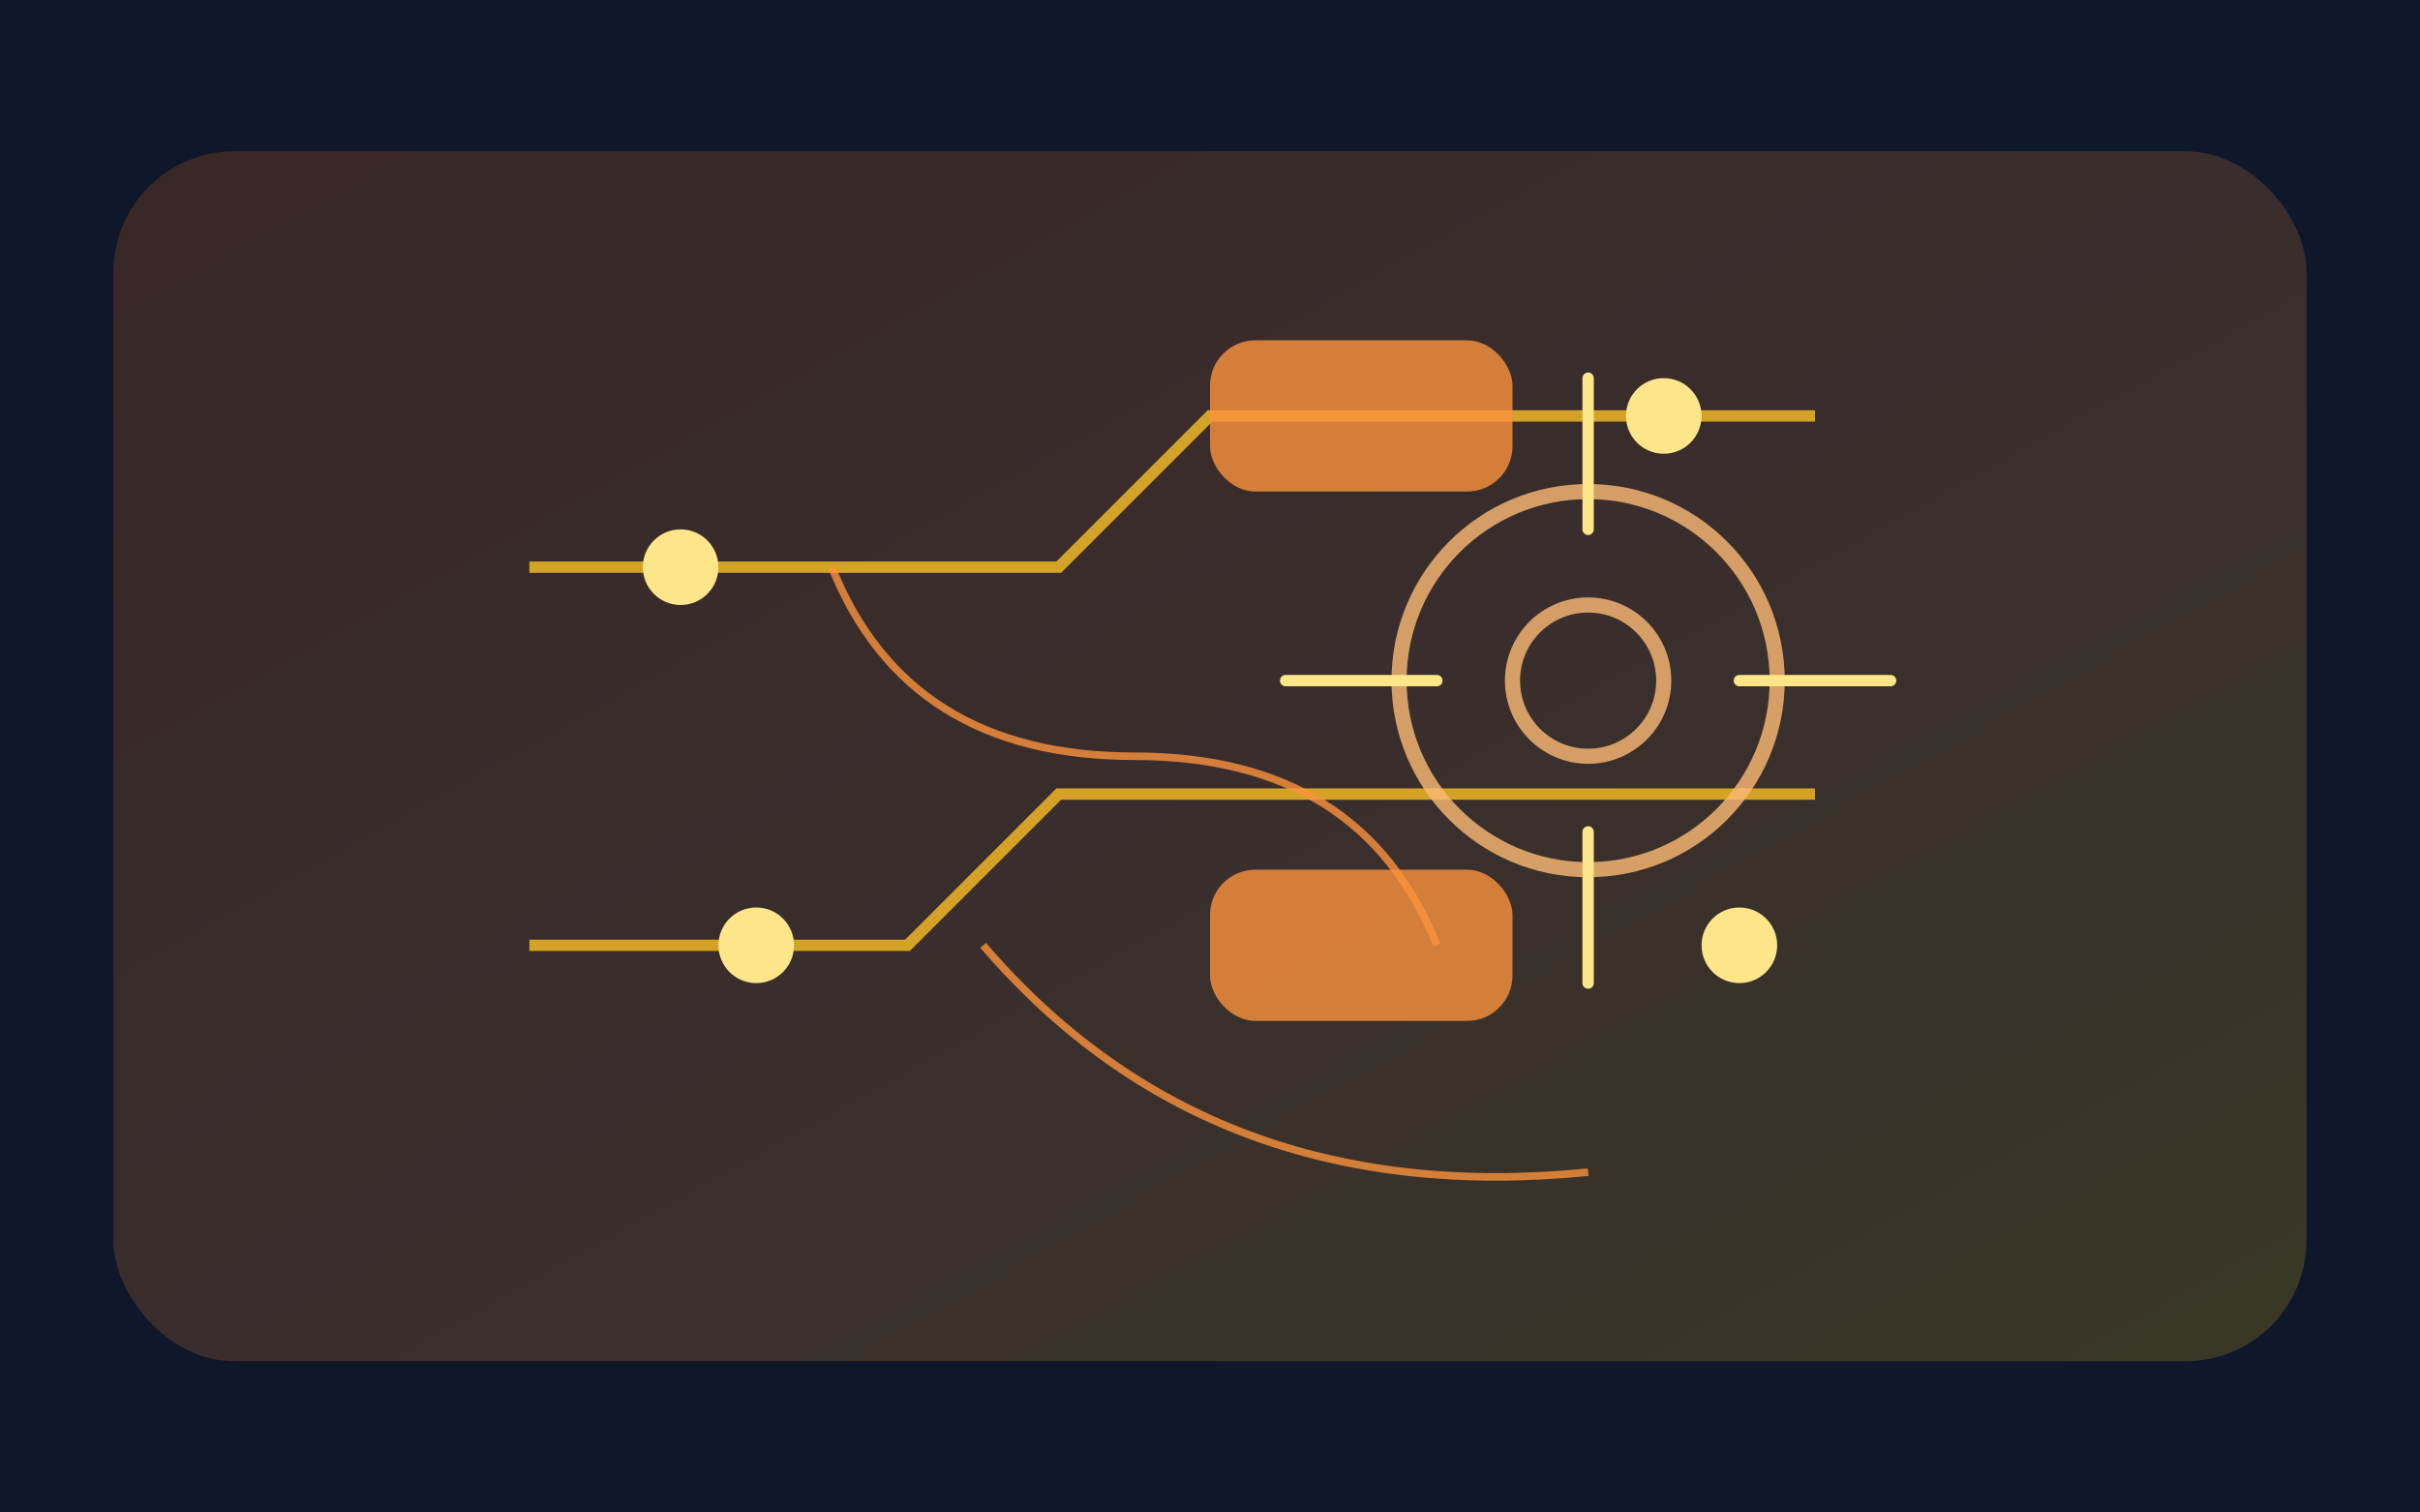<svg xmlns="http://www.w3.org/2000/svg" viewBox="0 0 640 400" role="img" aria-labelledby="title desc">
  <title id="title">SAP Ariba Automation Visualization</title>
  <desc id="desc">Stylized workflow automation with gears and flow arrows.</desc>
  <defs>
    <linearGradient id="gradient" x1="0%" y1="0%" x2="100%" y2="100%">
      <stop offset="0%" stop-color="#f97316"/>
      <stop offset="50%" stop-color="#fb923c"/>
      <stop offset="100%" stop-color="#facc15"/>
    </linearGradient>
  </defs>
  <rect width="640" height="400" fill="#0f172a"/>
  <rect x="30" y="40" width="580" height="320" rx="32" fill="url(#gradient)" opacity="0.18"/>
  <g fill="none" stroke="#fbbf24" stroke-width="3" opacity="0.8">
    <path d="M140 150 H280 L320 110 H480"/>
    <path d="M140 250 H240 L280 210 H480"/>
  </g>
  <g fill="none" stroke="#fb923c" stroke-width="2" opacity="0.8">
    <path d="M220 150 Q240 200 300 200 Q360 200 380 250"/>
    <path d="M260 250 Q320 320 420 310"/>
  </g>
  <g fill="#fde68a">
    <circle cx="180" cy="150" r="10"/>
    <circle cx="440" cy="110" r="10"/>
    <circle cx="200" cy="250" r="10"/>
    <circle cx="460" cy="250" r="10"/>
  </g>
  <g fill="#fb923c" opacity="0.8">
    <rect x="320" y="90" width="80" height="40" rx="12"/>
    <rect x="320" y="230" width="80" height="40" rx="12"/>
  </g>
  <g fill="none" stroke="#fdba74" stroke-width="4" opacity="0.8">
    <circle cx="420" cy="180" r="50"/>
    <circle cx="420" cy="180" r="20"/>
  </g>
  <g stroke="#fde68a" stroke-width="3" stroke-linecap="round">
    <path d="M460 180 h40"/>
    <path d="M380 180 h-40"/>
    <path d="M420 140 v-40"/>
    <path d="M420 260 v-40"/>
  </g>
</svg>
